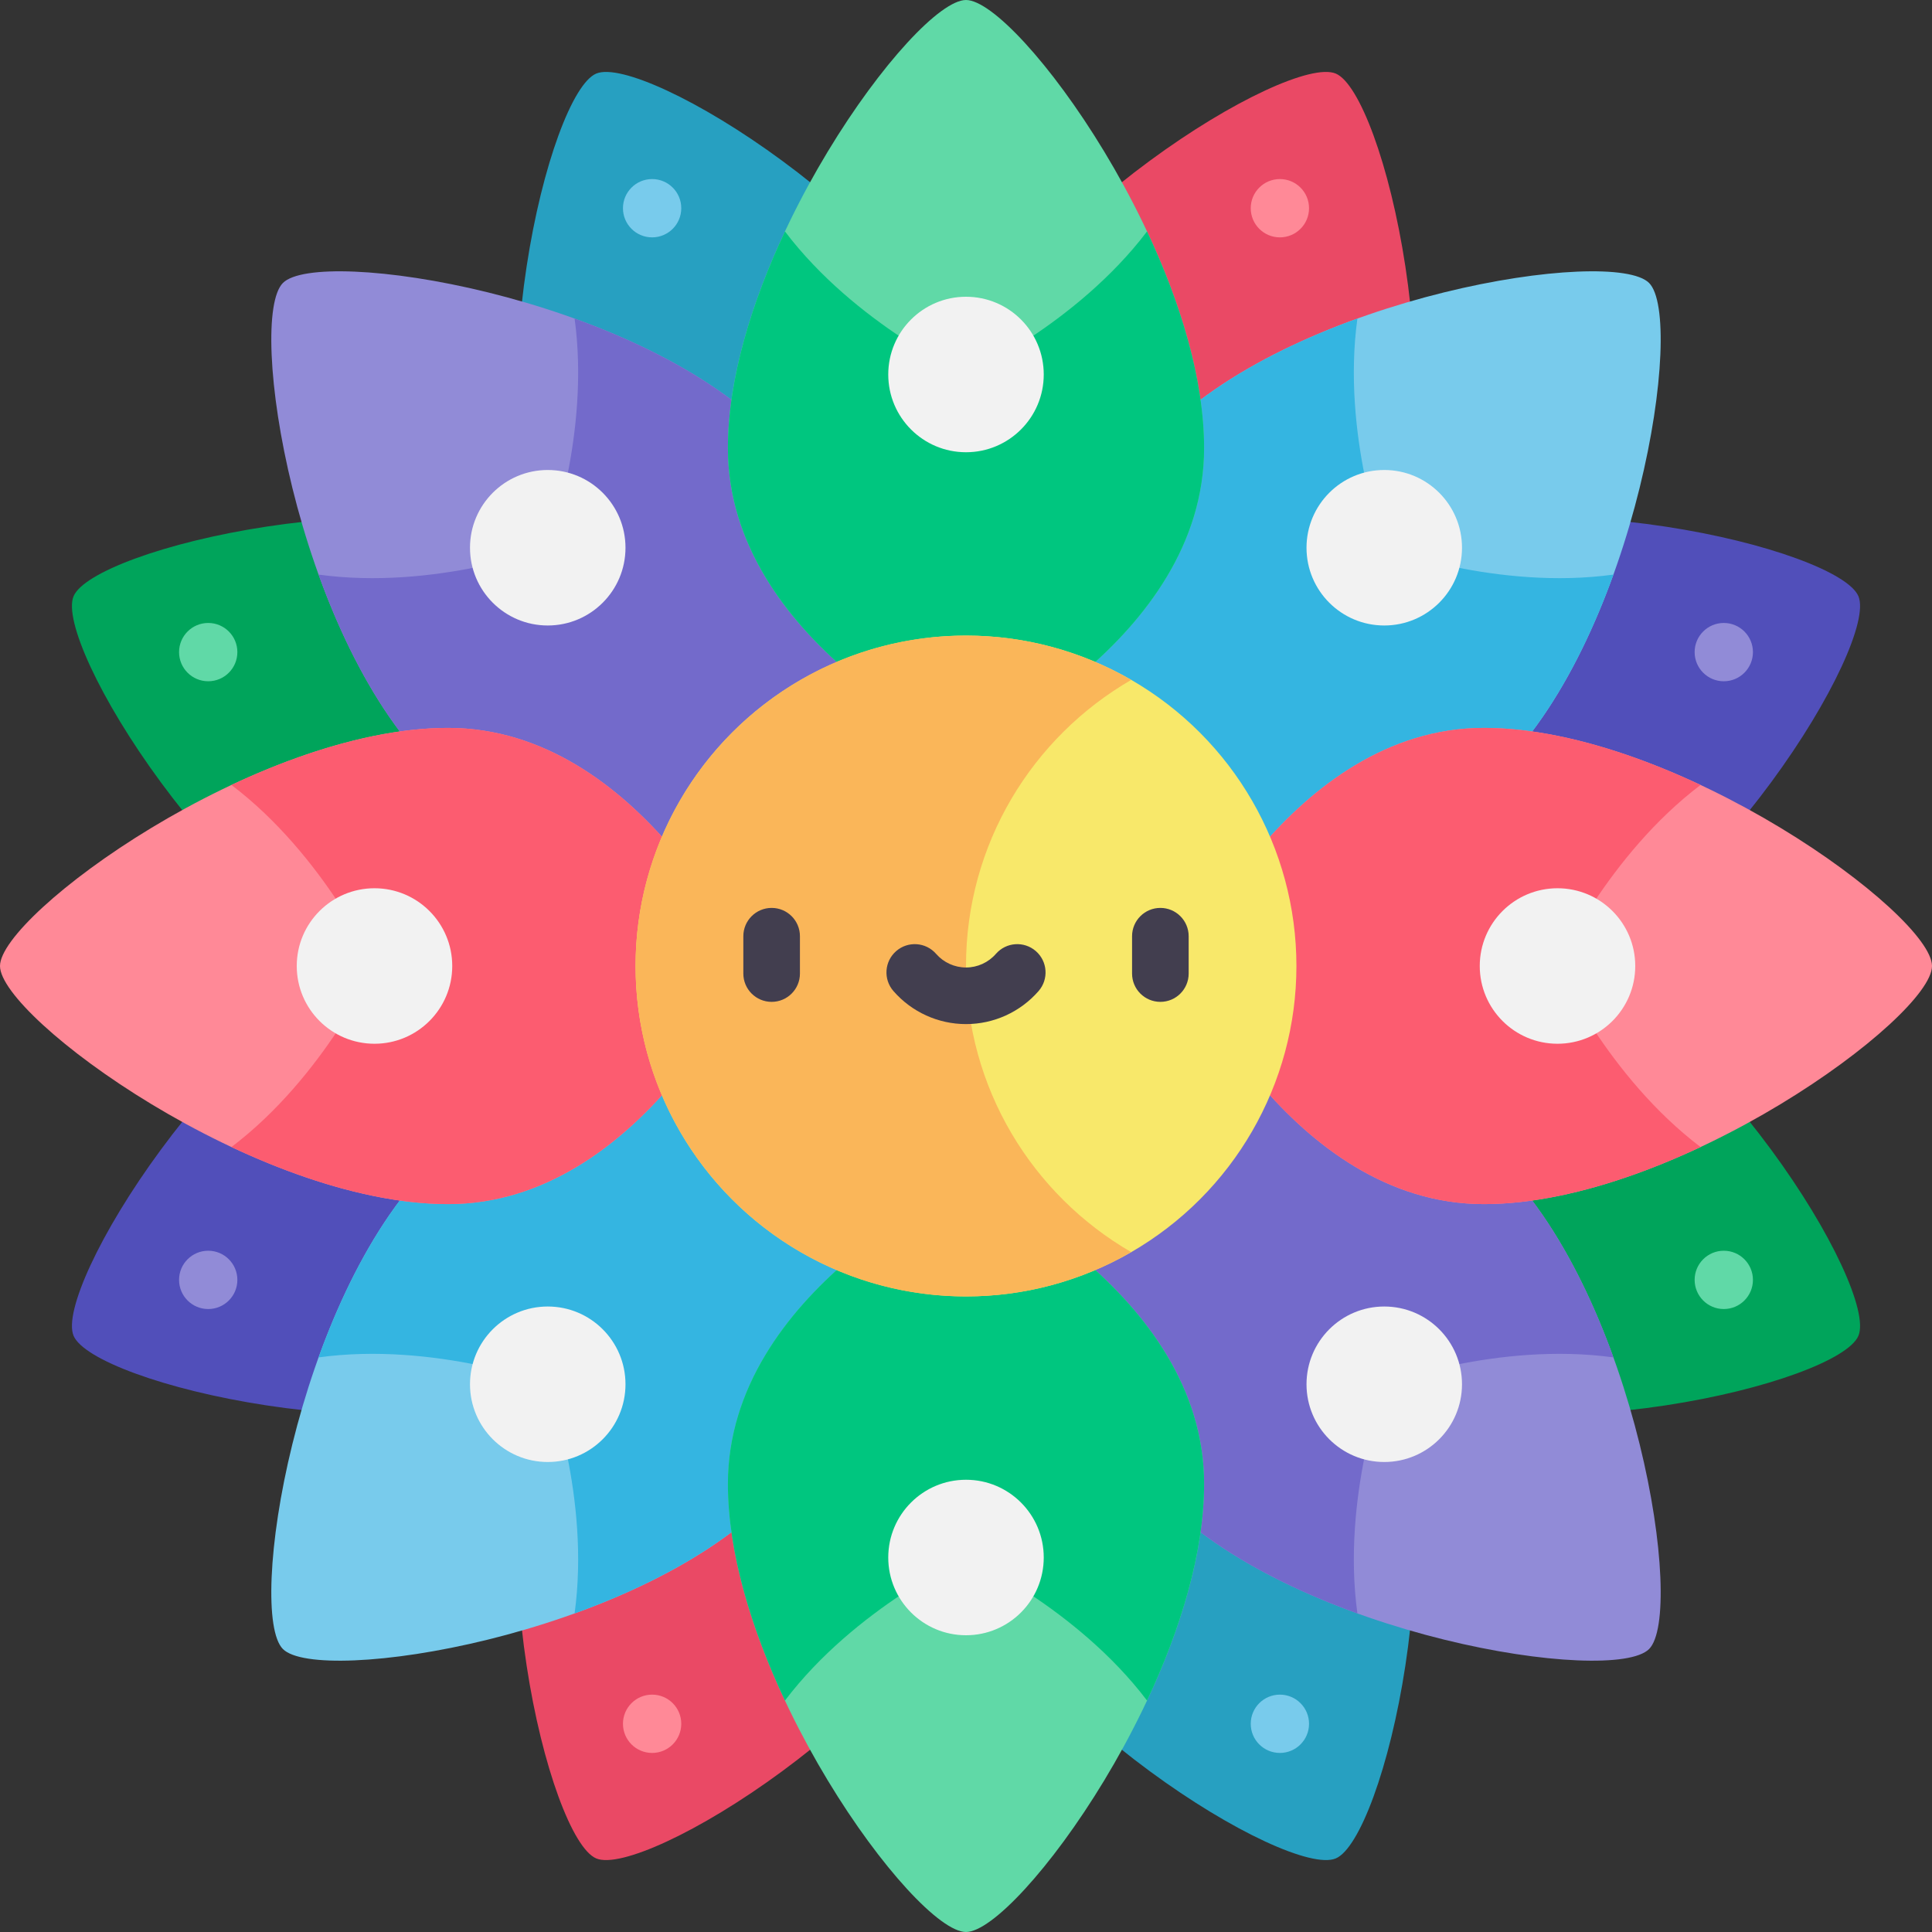 <svg id="Capa_1" enable-background="new 0 0 512 512" height="512" viewBox="0 0 512 512" width="512" xmlns="http://www.w3.org/2000/svg"><rect x="0" y="0" width="512" height="512" fill="#333333" stroke="none"/><g><g><path d="m158.033 19.487c-12.546 5.197-32.44 86.566-12.848 133.866s88.807 49.516 88.807 49.516 47.375-50.51 27.783-97.81-91.196-90.769-103.742-85.572z" fill="#27a0c1"/></g><g><path d="m353.967 492.513c12.546-5.197 32.44-86.566 12.848-133.866s-88.807-49.516-88.807-49.516-47.375 50.51-27.783 97.81 91.196 90.769 103.742 85.572z" fill="#27a0c1"/></g><g><path d="m19.487 158.033c-5.197 12.546 38.273 84.15 85.573 103.742s97.81-27.783 97.81-27.783-2.217-69.215-49.516-88.807-128.67.302-133.867 12.848z" fill="#00a45b"/></g><g><path d="m492.513 353.967c5.197-12.546-38.273-84.15-85.573-103.742s-97.81 27.783-97.81 27.783 2.217 69.215 49.516 88.807 128.67-.302 133.867-12.848z" fill="#00a45b"/></g><g><path d="m19.487 353.967c5.197 12.546 86.566 32.44 133.866 12.848s49.516-88.807 49.516-88.807-50.51-47.375-97.81-27.783-90.769 91.196-85.572 103.742z" fill="#514fba"/></g><g><path d="m492.513 158.033c-5.197-12.546-86.566-32.44-133.866-12.848s-49.516 88.807-49.516 88.807 50.51 47.375 97.81 27.783 90.769-91.196 85.572-103.742z" fill="#514fba"/></g><g><path d="m158.033 492.513c12.546 5.197 84.15-38.273 103.742-85.573s-27.783-97.81-27.783-97.81-69.215 2.217-88.807 49.516.302 128.67 12.848 133.867z" fill="#ea4965"/></g><g><path d="m353.967 19.487c-12.546-5.197-84.15 38.273-103.742 85.573s27.783 97.81 27.783 97.81 69.215-2.217 88.807-49.516-.302-128.67-12.848-133.867z" fill="#ea4965"/></g><g><path d="m74.981 74.981c-9.603 9.603 3.157 92.391 39.358 128.592s100.996 11.762 100.996 11.762 24.439-64.795-11.762-100.996-118.99-48.961-128.592-39.358z" fill="#918bd7"/></g><g><path d="m437.019 437.019c9.603-9.603-3.157-92.391-39.358-128.592s-100.996-11.762-100.996-11.762-24.439 64.795 11.762 100.996 118.99 48.961 128.592 39.358z" fill="#918bd7"/></g><g><path d="m437.019 74.981c-9.603-9.603-92.391 3.157-128.592 39.358s-11.762 100.996-11.762 100.996 64.795 24.439 100.996-11.762 48.961-118.99 39.358-128.592z" fill="#78cbec"/></g><g><path d="m74.981 437.019c9.603 9.603 92.391-3.157 128.592-39.358s11.762-100.996 11.762-100.996-64.795-24.439-100.996 11.762-48.961 118.99-39.358 128.592z" fill="#78cbec"/></g><g><path d="m145.158 145.158s-30.103 11.348-60.735 7.115c7.001 19.407 16.955 38.339 29.916 51.3 36.201 36.201 100.996 11.762 100.996 11.762s24.439-64.795-11.762-100.996c-12.961-12.961-31.893-22.915-51.3-29.916 4.233 30.632-7.115 60.735-7.115 60.735z" fill="#736acb"/></g><g><path d="m366.842 366.842s30.103-11.348 60.735-7.115c-7.001-19.407-16.955-38.339-29.916-51.3-36.201-36.201-100.996-11.762-100.996-11.762s-24.439 64.795 11.762 100.996c12.961 12.961 31.893 22.915 51.3 29.916-4.233-30.632 7.115-60.735 7.115-60.735z" fill="#736acb"/></g><g><path d="m366.842 145.158s-11.348-30.103-7.115-60.735c-19.407 7.001-38.339 16.955-51.3 29.916-36.201 36.201-11.762 100.996-11.762 100.996s64.795 24.439 100.996-11.762c12.961-12.961 22.915-31.893 29.916-51.3-30.632 4.233-60.735-7.115-60.735-7.115z" fill="#34b5e1"/></g><g><path d="m145.158 366.842s11.348 30.103 7.115 60.735c19.407-7.001 38.339-16.955 51.3-29.916 36.201-36.201 11.762-100.996 11.762-100.996s-64.795-24.439-100.996 11.762c-12.961 12.961-22.915 31.893-29.916 51.3 30.632-4.233 60.735 7.115 60.735 7.115z" fill="#34b5e1"/></g><g><path d="m256 0c-13.58 0-63.098 67.563-63.098 118.759s63.098 79.732 63.098 79.732 63.098-28.536 63.098-79.732-49.518-118.759-63.098-118.759z" fill="#60d9a7"/></g><g><path d="m256 99.246s-29.31-13.261-47.977-37.915c-8.773 18.673-15.121 39.099-15.121 57.429 0 51.196 63.098 79.732 63.098 79.732s63.098-28.536 63.098-79.732c0-18.329-6.348-38.755-15.121-57.429-18.667 24.653-47.977 37.915-47.977 37.915z" fill="#00c67f"/></g><g><path d="m256 512c13.58 0 63.098-67.563 63.098-118.759s-63.098-79.732-63.098-79.732-63.098 28.536-63.098 79.732 49.518 118.759 63.098 118.759z" fill="#60d9a7"/></g><g><path d="m256 412.754s29.31 13.261 47.977 37.915c8.773-18.673 15.121-39.099 15.121-57.429 0-51.196-63.098-79.732-63.098-79.732s-63.098 28.536-63.098 79.732c0 18.329 6.348 38.755 15.121 57.429 18.667-24.653 47.977-37.915 47.977-37.915z" fill="#00c67f"/></g><g><path d="m512 256c0-13.58-67.563-63.098-118.759-63.098s-79.732 63.098-79.732 63.098 28.536 63.098 79.732 63.098 118.759-49.518 118.759-63.098z" fill="#ff8997"/></g><g><path d="m0 256c0 13.58 67.563 63.098 118.759 63.098s79.732-63.098 79.732-63.098-28.536-63.098-79.732-63.098-118.759 49.518-118.759 63.098z" fill="#ff8997"/></g><g><path d="m412.754 256s13.261-29.31 37.915-47.977c-18.673-8.773-39.099-15.121-57.429-15.121-51.196 0-79.732 63.098-79.732 63.098s28.536 63.098 79.732 63.098c18.329 0 38.755-6.348 57.429-15.121-24.653-18.667-37.915-47.977-37.915-47.977z" fill="#fc5c70"/></g><g><path d="m99.246 256s-13.261 29.31-37.915 47.977c18.673 8.773 39.099 15.121 57.429 15.121 51.196 0 79.732-63.098 79.732-63.098s-28.536-63.098-79.732-63.098c-18.329 0-38.755 6.348-57.429 15.121 24.653 18.667 37.915 47.977 37.915 47.977z" fill="#fc5c70"/></g><g><g><circle cx="256" cy="256" fill="#f8e86a" r="87.565"/></g></g><g><path d="m256 256c0-32.406 17.617-60.679 43.783-75.821-12.883-7.455-27.828-11.744-43.783-11.744-48.361 0-87.565 39.204-87.565 87.565s39.204 87.565 87.565 87.565c15.955 0 30.9-4.288 43.783-11.744-26.166-15.142-43.783-43.415-43.783-75.821z" fill="#fab659"/></g><g><circle cx="256" cy="99.246" fill="#f2f2f2" r="20.604"/></g><g><circle cx="256" cy="412.754" fill="#f2f2f2" r="20.604"/></g><g><circle cx="366.842" cy="145.158" fill="#f2f2f2" r="20.604"/></g><g><circle cx="145.158" cy="366.842" fill="#f2f2f2" r="20.604"/></g><g><circle cx="412.754" cy="256" fill="#f2f2f2" r="20.604"/></g><g><circle cx="99.246" cy="256" fill="#f2f2f2" r="20.604"/></g><g><circle cx="366.842" cy="366.842" fill="#f2f2f2" r="20.604"/></g><g><circle cx="145.158" cy="145.158" fill="#f2f2f2" r="20.604"/></g><g><g><circle cx="172.817" cy="55.179" fill="#78cbec" r="7.726"/></g><g><circle cx="339.183" cy="456.821" fill="#78cbec" r="7.726"/></g><g><circle cx="55.179" cy="172.817" fill="#60d9a7" r="7.726"/></g><g><circle cx="456.821" cy="339.183" fill="#60d9a7" r="7.726"/></g><g><circle cx="55.179" cy="339.183" fill="#918bd7" r="7.726"/></g><g><circle cx="456.821" cy="172.817" fill="#918bd7" r="7.726"/></g><g><circle cx="172.817" cy="456.821" fill="#ff8997" r="7.726"/></g><g><circle cx="339.183" cy="55.179" fill="#ff8997" r="7.726"/></g></g><g><g><path d="m204.491 265.503c-4.143 0-7.5-3.358-7.5-7.5v-9.898c0-4.142 3.357-7.5 7.5-7.5s7.5 3.358 7.5 7.5v9.898c0 4.142-3.357 7.5-7.5 7.5z" fill="#423e4f"/></g><g><path d="m307.509 265.503c-4.143 0-7.5-3.358-7.5-7.5v-9.898c0-4.142 3.357-7.5 7.5-7.5s7.5 3.358 7.5 7.5v9.898c0 4.142-3.358 7.5-7.5 7.5z" fill="#423e4f"/></g><g><path d="m256 271.395c-7.372 0-14.383-3.192-19.234-8.759-2.722-3.123-2.396-7.86.727-10.582 3.122-2.721 7.859-2.396 10.582.727 2.002 2.297 4.891 3.614 7.926 3.614s5.924-1.317 7.926-3.614c2.723-3.123 7.457-3.448 10.582-.727 3.122 2.722 3.448 7.459.727 10.582-4.853 5.567-11.864 8.759-19.236 8.759z" fill="#423e4f"/></g></g></g></svg>